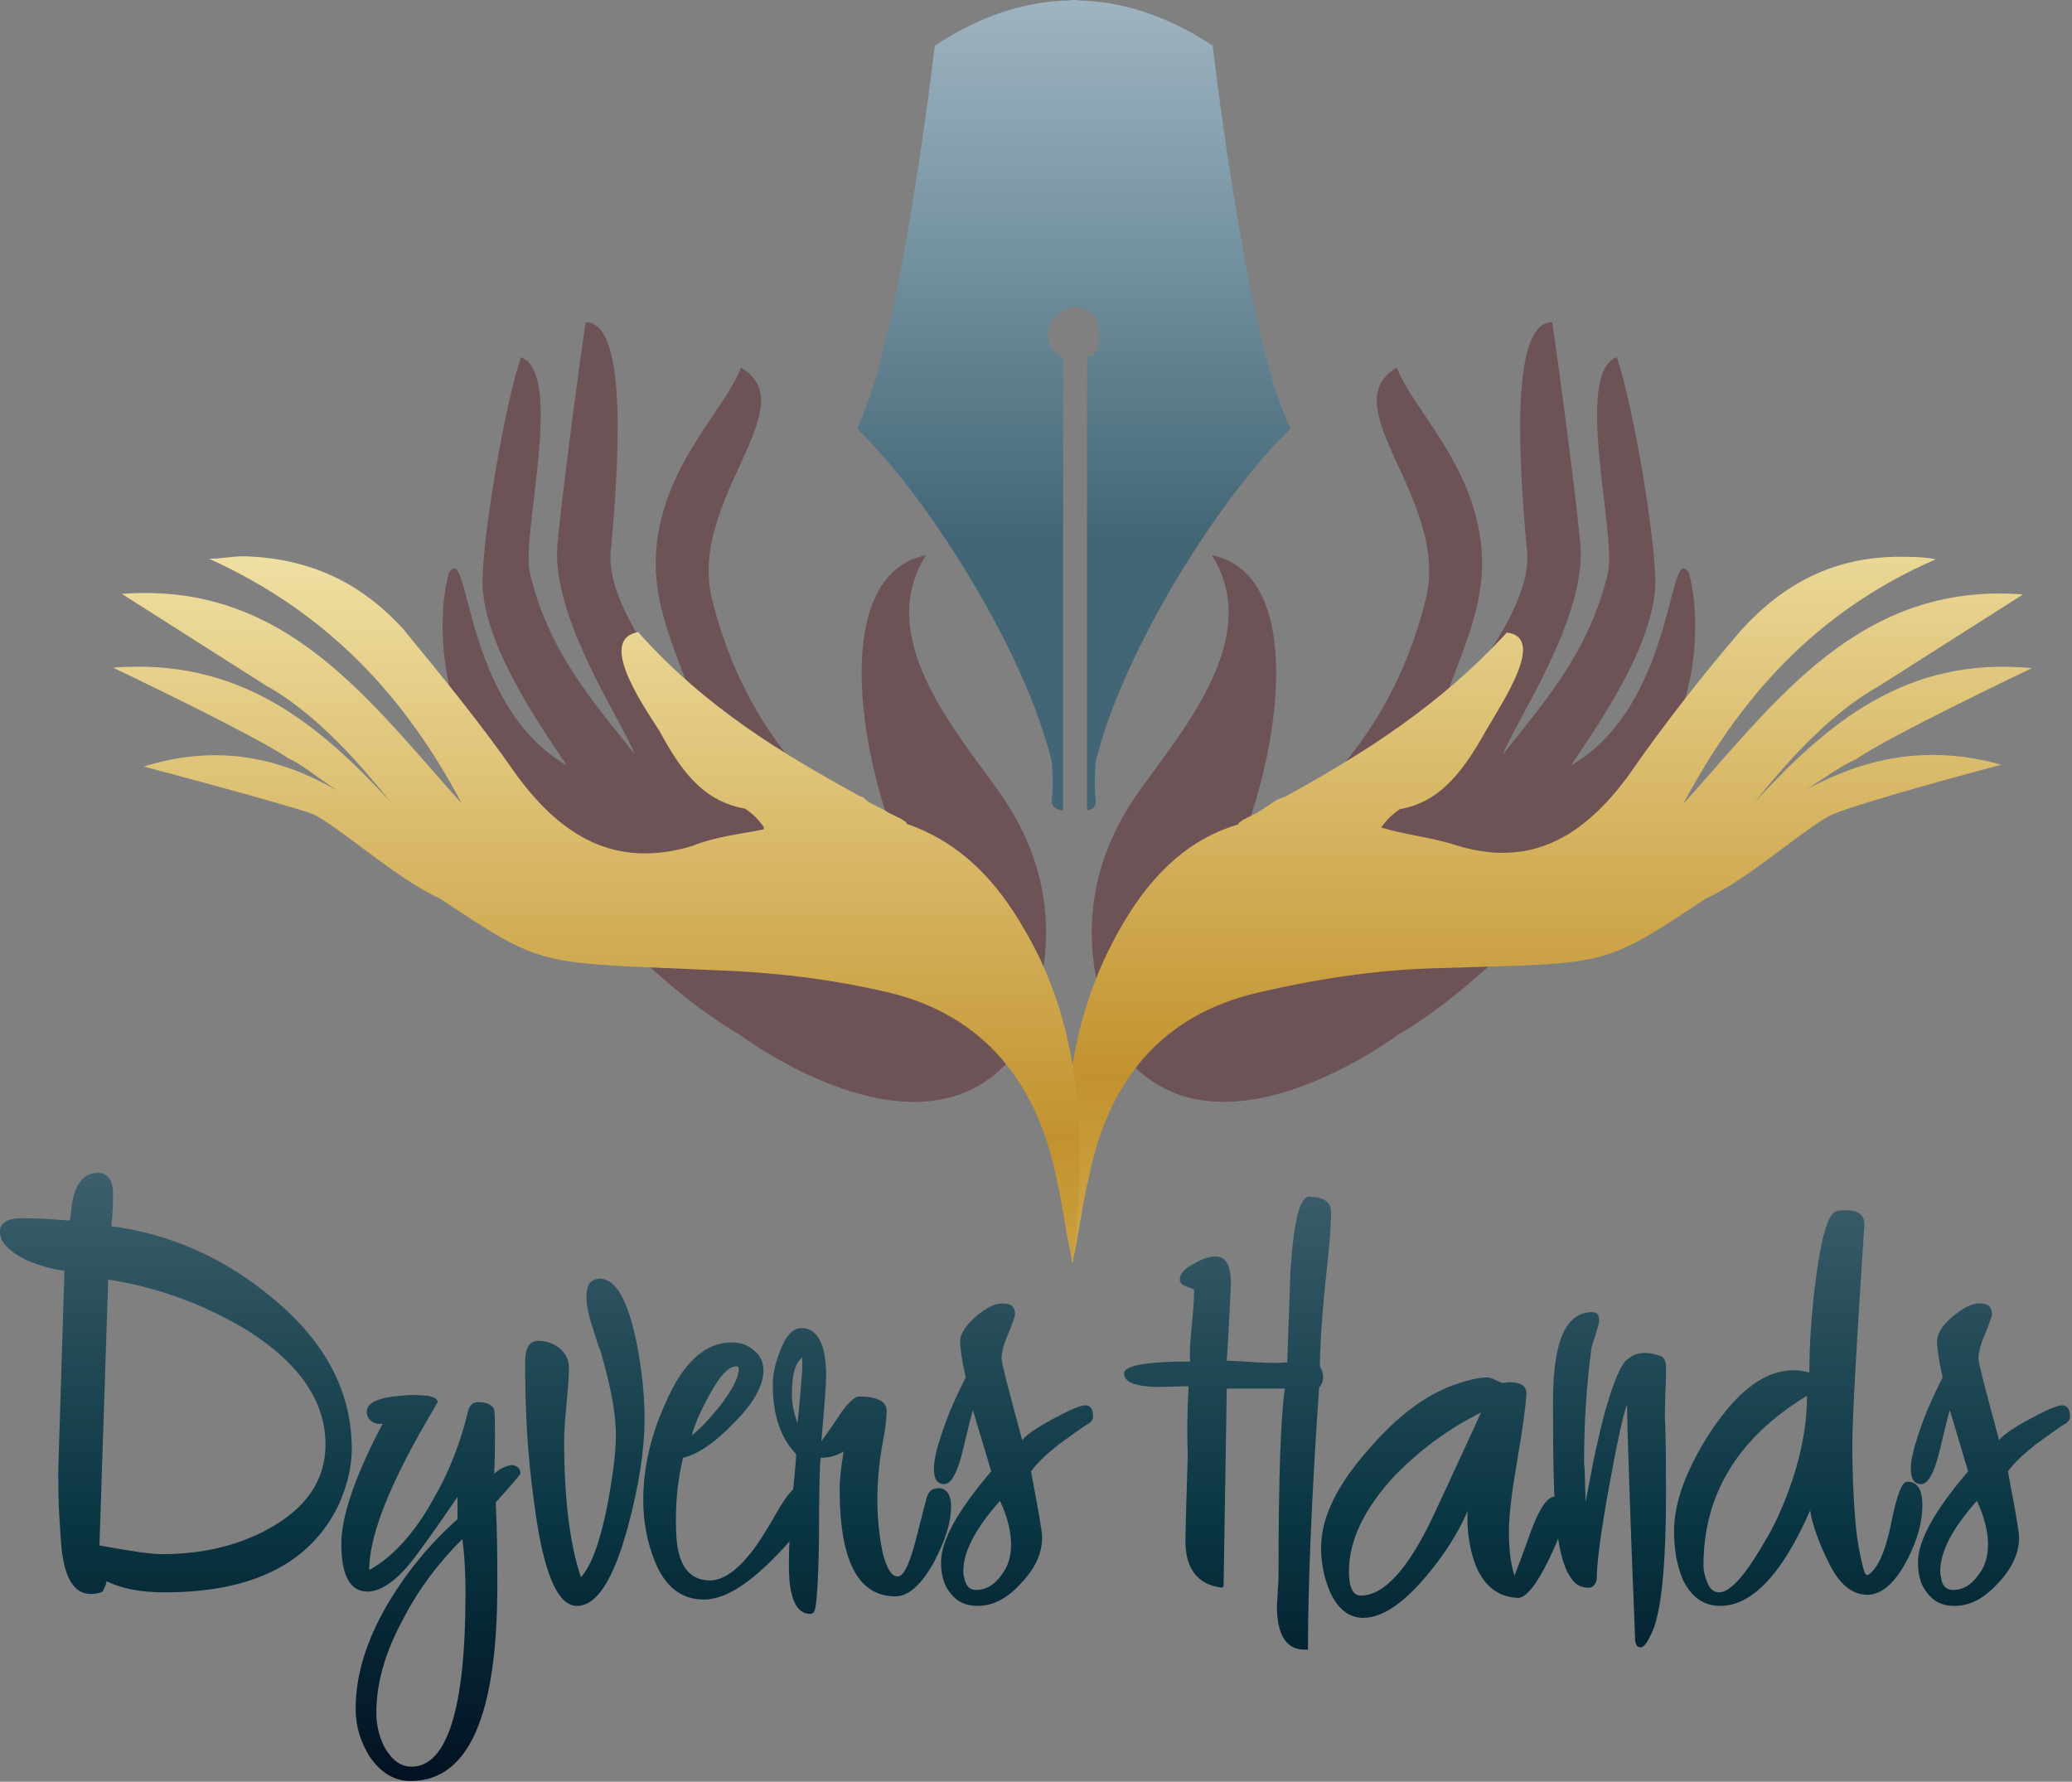 <?xml version="1.0" encoding="UTF-8" standalone="no"?>
<!DOCTYPE svg PUBLIC "-//W3C//DTD SVG 1.1//EN" "http://www.w3.org/Graphics/SVG/1.1/DTD/svg11.dtd">
<svg width="100%" height="100%" viewBox="0 0 1099 945" version="1.1" xmlns="http://www.w3.org/2000/svg" xmlns:xlink="http://www.w3.org/1999/xlink" xml:space="preserve" xmlns:serif="http://www.serif.com/" style="fill-rule:evenodd;clip-rule:evenodd;stroke-linejoin:round;stroke-miterlimit:1.414;">
    <rect x="0" y="0" width="1099" height="945" fill="#808080" stroke="none"/>
    <g transform="matrix(-1.83333e-05,422.192,422.192,1.83333e-05,93.28,581.533)">
        <path d="M0.138,-0.131L0.156,-0.133C0.154,-0.157 0.153,-0.177 0.153,-0.193C0.153,-0.212 0.159,-0.221 0.17,-0.221C0.183,-0.221 0.194,-0.21 0.205,-0.189C0.212,-0.173 0.217,-0.156 0.219,-0.14L0.446,-0.147C0.465,-0.148 0.489,-0.148 0.517,-0.147C0.55,-0.145 0.571,-0.144 0.579,-0.142C0.61,-0.137 0.625,-0.125 0.625,-0.107C0.625,-0.101 0.624,-0.096 0.622,-0.092C0.616,-0.089 0.611,-0.087 0.609,-0.087C0.618,-0.069 0.623,-0.045 0.623,-0.014C0.623,0.097 0.586,0.17 0.512,0.205C0.489,0.215 0.466,0.221 0.443,0.221C0.371,0.221 0.308,0.188 0.253,0.121C0.203,0.061 0.173,-0.006 0.163,-0.081C0.144,-0.079 0.13,-0.079 0.122,-0.079C0.105,-0.079 0.096,-0.086 0.096,-0.098C0.096,-0.116 0.11,-0.127 0.138,-0.131ZM0.564,-0.096L0.23,-0.085C0.24,-0.021 0.262,0.037 0.294,0.09C0.335,0.155 0.383,0.188 0.437,0.188C0.483,0.188 0.518,0.163 0.544,0.115C0.565,0.076 0.575,0.032 0.575,-0.018C0.575,-0.032 0.571,-0.058 0.564,-0.096Z" style="fill:url(#_Linear1);fill-rule:nonzero;"/>
    </g>
    <g transform="matrix(-1.83333e-05,422.191,422.191,1.83333e-05,228.747,581.533)">
        <path d="M0.377,-0.048C0.38,-0.07 0.386,-0.081 0.396,-0.081C0.401,-0.081 0.405,-0.079 0.408,-0.075C0.411,-0.071 0.412,-0.066 0.411,-0.061C0.477,-0.096 0.528,-0.113 0.562,-0.113C0.602,-0.113 0.622,-0.102 0.622,-0.08C0.622,-0.062 0.606,-0.04 0.574,-0.017C0.543,0.006 0.519,0.022 0.503,0.033L0.531,0.033C0.563,-0.003 0.599,-0.032 0.638,-0.055C0.684,-0.082 0.728,-0.095 0.769,-0.095C0.791,-0.095 0.811,-0.089 0.83,-0.077C0.85,-0.063 0.86,-0.046 0.86,-0.026C0.86,0.047 0.778,0.083 0.614,0.083C0.586,0.083 0.551,0.083 0.51,0.081C0.489,0.1 0.477,0.11 0.474,0.112C0.468,0.112 0.464,0.109 0.463,0.101C0.464,0.094 0.467,0.087 0.474,0.079C0.454,0.08 0.438,0.08 0.425,0.08C0.405,0.08 0.394,0.08 0.391,0.078C0.386,0.074 0.384,0.067 0.384,0.059C0.384,0.052 0.388,0.048 0.396,0.046C0.434,0.037 0.471,0.023 0.507,0.002C0.55,-0.022 0.579,-0.049 0.595,-0.078C0.556,-0.078 0.499,-0.057 0.424,-0.015L0.384,0.008C0.38,0.008 0.378,0.004 0.376,-0.004C0.376,-0.01 0.375,-0.016 0.375,-0.023C0.375,-0.03 0.376,-0.039 0.377,-0.048ZM0.817,-0.059C0.803,-0.066 0.789,-0.069 0.774,-0.069C0.737,-0.069 0.698,-0.058 0.656,-0.035C0.619,-0.016 0.586,0.009 0.556,0.039C0.577,0.042 0.6,0.043 0.625,0.043C0.769,0.043 0.842,0.02 0.842,-0.025C0.842,-0.039 0.833,-0.05 0.817,-0.059Z" style="fill:url(#_Linear2);fill-rule:nonzero;"/>
    </g>
    <g transform="matrix(-1.83333e-05,422.192,422.192,1.83333e-05,310.205,581.533)">
        <path d="M0.251,0.002C0.261,0.002 0.274,0.004 0.291,0.01C0.301,0.013 0.311,0.016 0.321,0.02C0.362,0.032 0.397,0.039 0.426,0.039C0.448,0.039 0.478,0.035 0.515,0.028C0.56,0.019 0.59,0.008 0.604,-0.005C0.562,-0.019 0.505,-0.026 0.433,-0.026C0.422,-0.026 0.407,-0.025 0.386,-0.023C0.366,-0.021 0.35,-0.02 0.34,-0.02C0.331,-0.02 0.323,-0.024 0.316,-0.032C0.31,-0.04 0.307,-0.049 0.307,-0.058C0.307,-0.07 0.316,-0.075 0.334,-0.075C0.394,-0.075 0.452,-0.072 0.508,-0.064C0.596,-0.053 0.64,-0.035 0.64,-0.01C0.64,0.015 0.607,0.036 0.541,0.054C0.489,0.068 0.444,0.075 0.405,0.075C0.377,0.075 0.345,0.072 0.309,0.065C0.256,0.054 0.229,0.039 0.229,0.019C0.229,0.007 0.237,0.002 0.251,0.002Z" style="fill:url(#_Linear3);fill-rule:nonzero;"/>
    </g>
    <g transform="matrix(-1.83333e-05,422.191,422.191,1.83333e-05,385.941,581.533)">
        <path d="M0.385,-0.078C0.427,-0.097 0.467,-0.106 0.507,-0.106C0.535,-0.106 0.561,-0.101 0.585,-0.091C0.617,-0.078 0.632,-0.057 0.632,-0.03C0.632,-0.006 0.616,0.022 0.583,0.055C0.55,0.089 0.523,0.106 0.502,0.106C0.499,0.106 0.496,0.105 0.492,0.102C0.489,0.099 0.488,0.096 0.488,0.093C0.488,0.086 0.497,0.077 0.517,0.065C0.547,0.048 0.567,0.035 0.576,0.027C0.597,0.01 0.608,-0.007 0.608,-0.022C0.608,-0.042 0.597,-0.055 0.575,-0.061C0.564,-0.064 0.55,-0.065 0.533,-0.065C0.505,-0.065 0.478,-0.062 0.454,-0.056C0.449,-0.036 0.434,-0.015 0.41,0.008C0.385,0.033 0.363,0.045 0.344,0.045C0.334,0.045 0.325,0.041 0.319,0.033C0.312,0.025 0.309,0.016 0.309,0.005C0.309,-0.028 0.334,-0.056 0.385,-0.078ZM0.377,-0.024C0.351,-0.01 0.339,0.001 0.339,0.011C0.339,0.013 0.34,0.014 0.342,0.014C0.353,0.014 0.368,0.006 0.388,-0.009C0.403,-0.021 0.416,-0.033 0.426,-0.045C0.414,-0.042 0.397,-0.035 0.377,-0.024Z" style="fill:url(#_Linear4);fill-rule:nonzero;"/>
    </g>
    <g transform="matrix(-1.83333e-05,422.191,422.191,1.83333e-05,457.182,581.533)">
        <path d="M0.32,-0.103C0.335,-0.109 0.349,-0.112 0.362,-0.112C0.401,-0.112 0.429,-0.102 0.449,-0.083C0.45,-0.082 0.467,-0.084 0.501,-0.087C0.548,-0.091 0.584,-0.093 0.609,-0.091C0.636,-0.088 0.65,-0.08 0.65,-0.065C0.65,-0.063 0.649,-0.061 0.647,-0.06C0.642,-0.057 0.613,-0.055 0.559,-0.054C0.497,-0.054 0.462,-0.053 0.454,-0.052C0.454,-0.041 0.451,-0.031 0.446,-0.023C0.464,-0.026 0.48,-0.028 0.494,-0.028C0.583,-0.028 0.628,-0.005 0.628,0.042C0.628,0.059 0.613,0.075 0.584,0.091C0.557,0.105 0.535,0.112 0.515,0.112C0.5,0.112 0.492,0.106 0.492,0.096C0.492,0.094 0.493,0.092 0.493,0.09C0.495,0.085 0.5,0.082 0.509,0.08L0.548,0.07C0.585,0.061 0.603,0.053 0.603,0.045C0.603,0.037 0.593,0.031 0.573,0.026C0.529,0.017 0.482,0.017 0.43,0.027C0.414,0.03 0.403,0.031 0.395,0.031C0.383,0.031 0.377,0.019 0.377,-0.004C0.377,-0.009 0.385,-0.018 0.4,-0.028C0.42,-0.041 0.43,-0.049 0.433,-0.051C0.388,-0.047 0.361,-0.045 0.351,-0.045C0.311,-0.045 0.291,-0.056 0.291,-0.076C0.291,-0.087 0.301,-0.096 0.32,-0.103ZM0.374,-0.088C0.35,-0.088 0.335,-0.084 0.328,-0.075L0.344,-0.075C0.371,-0.077 0.393,-0.079 0.41,-0.081C0.397,-0.086 0.385,-0.088 0.374,-0.088Z" style="fill:url(#_Linear5);fill-rule:nonzero;"/>
    </g>
    <g transform="matrix(-1.83333e-05,422.192,422.192,1.83333e-05,537.559,581.533)">
        <path d="M0.277,-0.048C0.288,-0.06 0.298,-0.067 0.308,-0.067C0.316,-0.067 0.331,-0.065 0.353,-0.06C0.369,-0.068 0.387,-0.077 0.409,-0.085C0.436,-0.095 0.455,-0.1 0.468,-0.1C0.48,-0.1 0.487,-0.096 0.487,-0.087C0.487,-0.078 0.472,-0.07 0.442,-0.063C0.421,-0.058 0.404,-0.054 0.394,-0.051L0.471,-0.028C0.52,-0.07 0.558,-0.091 0.585,-0.091C0.6,-0.091 0.613,-0.088 0.623,-0.08C0.635,-0.071 0.64,-0.06 0.64,-0.045C0.64,-0.026 0.631,-0.008 0.611,0.01C0.592,0.028 0.573,0.036 0.554,0.036C0.546,0.036 0.519,0.031 0.471,0.022C0.46,0.03 0.449,0.042 0.437,0.057C0.425,0.074 0.415,0.087 0.41,0.096C0.407,0.099 0.405,0.1 0.403,0.1C0.393,0.1 0.388,0.097 0.388,0.09C0.388,0.084 0.394,0.07 0.406,0.048C0.418,0.026 0.427,0.014 0.432,0.011C0.369,-0.006 0.335,-0.015 0.329,-0.015C0.321,-0.015 0.31,-0.012 0.297,-0.006C0.284,-0.001 0.276,0.002 0.274,0.002C0.264,0.002 0.26,-0.003 0.26,-0.014C0.26,-0.024 0.266,-0.035 0.277,-0.048ZM0.604,-0.062C0.601,-0.063 0.599,-0.063 0.596,-0.063C0.572,-0.063 0.543,-0.048 0.508,-0.017C0.529,-0.007 0.548,-0.003 0.563,-0.003C0.578,-0.003 0.591,-0.007 0.601,-0.015C0.614,-0.024 0.62,-0.035 0.62,-0.047C0.62,-0.055 0.615,-0.06 0.604,-0.062Z" style="fill:url(#_Linear6);fill-rule:nonzero;"/>
    </g>
    <g transform="matrix(-1.83333e-05,422.192,422.192,1.83333e-05,651.111,581.533)">
        <path d="M0.219,0.079L0.334,0.075C0.335,0.066 0.335,0.054 0.334,0.037C0.333,0.019 0.332,0.007 0.332,-0.001C0.288,0.002 0.257,0.003 0.24,0.004C0.214,0.005 0.201,-0.001 0.201,-0.015C0.201,-0.023 0.204,-0.032 0.21,-0.042C0.216,-0.054 0.223,-0.06 0.23,-0.06C0.234,-0.06 0.237,-0.057 0.239,-0.051C0.241,-0.045 0.242,-0.042 0.244,-0.042C0.253,-0.042 0.268,-0.043 0.288,-0.045C0.308,-0.047 0.322,-0.048 0.333,-0.047C0.333,-0.102 0.338,-0.13 0.348,-0.13C0.359,-0.13 0.364,-0.116 0.365,-0.09L0.364,-0.049C0.402,-0.051 0.43,-0.051 0.449,-0.05C0.516,-0.052 0.552,-0.053 0.558,-0.053C0.593,-0.053 0.613,-0.038 0.617,-0.008C0.617,-0.006 0.616,-0.005 0.614,-0.005L0.367,-0.001L0.367,0.072C0.399,0.067 0.476,0.064 0.6,0.064C0.604,0.064 0.611,0.064 0.62,0.063C0.629,0.063 0.636,0.062 0.64,0.062C0.677,0.062 0.695,0.074 0.695,0.097L0.695,0.101C0.62,0.101 0.51,0.105 0.366,0.115C0.362,0.118 0.358,0.12 0.353,0.12C0.348,0.12 0.344,0.119 0.339,0.116C0.317,0.116 0.284,0.118 0.242,0.122C0.198,0.127 0.165,0.13 0.145,0.13C0.132,0.13 0.126,0.12 0.126,0.102C0.126,0.091 0.157,0.083 0.219,0.079Z" style="fill:url(#_Linear7);fill-rule:nonzero;"/>
    </g>
    <g transform="matrix(-1.83333e-05,422.192,422.192,1.83333e-05,765.302,581.533)">
        <path d="M0.36,0.021C0.372,-0.018 0.4,-0.056 0.443,-0.093C0.488,-0.133 0.529,-0.153 0.567,-0.153C0.587,-0.153 0.605,-0.149 0.622,-0.142C0.644,-0.132 0.655,-0.118 0.655,-0.1C0.655,-0.077 0.638,-0.051 0.604,-0.022C0.577,0.001 0.549,0.019 0.521,0.031C0.548,0.03 0.571,0.034 0.591,0.042C0.616,0.053 0.629,0.07 0.63,0.095C0.629,0.105 0.613,0.118 0.582,0.133C0.554,0.147 0.533,0.153 0.519,0.153C0.509,0.153 0.503,0.149 0.503,0.14C0.503,0.131 0.518,0.121 0.548,0.11C0.579,0.099 0.597,0.092 0.602,0.09C0.587,0.085 0.568,0.083 0.547,0.083C0.525,0.083 0.494,0.087 0.454,0.094C0.418,0.1 0.391,0.104 0.373,0.105C0.364,0.105 0.359,0.098 0.359,0.084C0.359,0.079 0.36,0.077 0.36,0.075C0.357,0.067 0.354,0.062 0.353,0.058C0.353,0.058 0.353,0.057 0.353,0.056C0.353,0.048 0.355,0.036 0.36,0.021ZM0.597,-0.118C0.558,-0.118 0.518,-0.099 0.477,-0.061C0.445,-0.03 0.418,0.006 0.397,0.048C0.48,0.01 0.525,-0.011 0.529,-0.013C0.594,-0.044 0.627,-0.074 0.627,-0.103C0.627,-0.113 0.617,-0.118 0.597,-0.118Z" style="fill:url(#_Linear8);fill-rule:nonzero;"/>
    </g>
    <g transform="matrix(-1.83333e-05,422.191,422.191,1.83333e-05,853.69,581.533)">
        <path d="M0.383,-0.071C0.458,-0.071 0.508,-0.07 0.534,-0.067C0.568,-0.064 0.591,-0.058 0.604,-0.049C0.614,-0.043 0.618,-0.034 0.617,-0.024C0.616,-0.02 0.612,-0.017 0.606,-0.016C0.586,-0.016 0.549,-0.011 0.498,-0.002C0.437,0.009 0.4,0.017 0.387,0.022C0.406,0.022 0.503,0.025 0.678,0.032C0.688,0.032 0.692,0.034 0.692,0.039C0.692,0.044 0.684,0.049 0.667,0.056C0.638,0.066 0.582,0.071 0.499,0.071C0.472,0.071 0.443,0.071 0.412,0.07C0.402,0.069 0.39,0.07 0.376,0.07C0.357,0.071 0.345,0.071 0.34,0.071C0.333,0.071 0.328,0.069 0.326,0.064C0.32,0.047 0.321,0.033 0.33,0.023C0.333,0.018 0.341,0.014 0.352,0.009C0.372,0.001 0.398,-0.007 0.43,-0.014C0.446,-0.018 0.472,-0.023 0.509,-0.03C0.481,-0.031 0.465,-0.031 0.461,-0.032C0.411,-0.032 0.364,-0.029 0.319,-0.023C0.316,-0.023 0.31,-0.021 0.301,-0.018C0.291,-0.015 0.285,-0.013 0.281,-0.013C0.274,-0.013 0.271,-0.016 0.271,-0.021C0.271,-0.022 0.271,-0.022 0.271,-0.022C0.271,-0.055 0.308,-0.071 0.383,-0.071Z" style="fill:url(#_Linear9);fill-rule:nonzero;"/>
    </g>
    <g transform="matrix(-1.83333e-05,422.191,422.191,1.83333e-05,953.78,581.533)">
        <path d="M0.145,0.046C0.151,0.036 0.182,0.028 0.238,0.021C0.28,0.016 0.316,0.014 0.347,0.014C0.345,0.007 0.344,0.001 0.344,-0.006C0.344,-0.042 0.37,-0.076 0.421,-0.11C0.469,-0.141 0.51,-0.156 0.547,-0.156C0.57,-0.156 0.59,-0.152 0.607,-0.145C0.629,-0.134 0.64,-0.119 0.64,-0.098C0.64,-0.058 0.6,-0.02 0.52,0.015C0.539,0.018 0.561,0.026 0.585,0.038C0.612,0.051 0.626,0.067 0.626,0.087C0.626,0.105 0.611,0.122 0.582,0.137C0.557,0.15 0.534,0.156 0.514,0.156C0.494,0.156 0.484,0.15 0.484,0.137C0.484,0.13 0.501,0.124 0.535,0.117C0.571,0.11 0.593,0.1 0.601,0.088C0.602,0.086 0.6,0.084 0.597,0.083C0.579,0.078 0.559,0.074 0.535,0.072C0.501,0.069 0.469,0.068 0.437,0.068C0.405,0.068 0.314,0.073 0.163,0.083C0.149,0.084 0.143,0.076 0.143,0.06C0.143,0.055 0.143,0.051 0.145,0.046ZM0.611,-0.114C0.604,-0.117 0.597,-0.119 0.589,-0.119C0.5,-0.119 0.429,-0.076 0.376,0.011L0.377,0.011C0.415,0.011 0.455,0.003 0.498,-0.013C0.519,-0.021 0.537,-0.029 0.554,-0.039C0.598,-0.064 0.621,-0.083 0.623,-0.098C0.623,-0.098 0.623,-0.099 0.623,-0.099C0.623,-0.106 0.619,-0.111 0.611,-0.114Z" style="fill:url(#_Linear10);fill-rule:nonzero;"/>
    </g>
    <g transform="matrix(-1.83333e-05,422.192,422.192,1.83333e-05,1055.72,581.533)">
        <path d="M0.277,-0.048C0.288,-0.061 0.298,-0.067 0.308,-0.067C0.316,-0.067 0.331,-0.065 0.353,-0.06C0.369,-0.068 0.387,-0.077 0.409,-0.085C0.436,-0.095 0.455,-0.1 0.468,-0.1C0.48,-0.1 0.487,-0.096 0.487,-0.087C0.487,-0.078 0.472,-0.07 0.442,-0.063C0.421,-0.058 0.404,-0.054 0.394,-0.051L0.471,-0.028C0.52,-0.07 0.558,-0.091 0.585,-0.091C0.6,-0.091 0.613,-0.088 0.623,-0.08C0.635,-0.071 0.64,-0.06 0.64,-0.045C0.64,-0.026 0.631,-0.008 0.611,0.01C0.592,0.028 0.573,0.036 0.554,0.036C0.546,0.036 0.519,0.031 0.471,0.022C0.46,0.03 0.449,0.042 0.437,0.057C0.425,0.074 0.415,0.087 0.41,0.096C0.407,0.099 0.405,0.1 0.403,0.1C0.393,0.1 0.388,0.097 0.388,0.09C0.388,0.084 0.394,0.07 0.406,0.048C0.418,0.026 0.427,0.014 0.432,0.011C0.369,-0.006 0.335,-0.015 0.329,-0.015C0.321,-0.015 0.31,-0.012 0.297,-0.006C0.284,-0.001 0.276,0.002 0.274,0.002C0.264,0.002 0.26,-0.003 0.26,-0.014C0.26,-0.024 0.266,-0.035 0.277,-0.048ZM0.604,-0.062C0.601,-0.063 0.599,-0.063 0.596,-0.063C0.572,-0.063 0.543,-0.048 0.508,-0.017C0.529,-0.007 0.548,-0.003 0.563,-0.003C0.578,-0.003 0.591,-0.007 0.601,-0.015C0.614,-0.024 0.62,-0.035 0.62,-0.047C0.62,-0.055 0.615,-0.061 0.604,-0.062Z" style="fill:url(#_Linear11);fill-rule:nonzero;"/>
    </g>
    <g transform="matrix(4.167,0,0,4.167,884.365,403.948)">
        <path d="M0,-2.674C-16.174,25.086 -34.191,34.698 -34.191,34.698C-34.191,34.698 -58.765,53.291 -70.26,35.826C-74.956,24.182 -74.333,13.597 -67.004,3.433C-61.433,-4.293 -51.424,-16.076 -57.999,-26.279C-46.009,-23.854 -49.137,-1.457 -54.888,11.898C-42.361,4.287 -34.227,-6.534 -30.734,-20.742C-27.658,-33.286 -42.799,-45.266 -34.434,-50.152C-32.463,-44.937 -25.012,-38.237 -23.75,-28.008C-22.686,-19.406 -26.902,-13.195 -29.225,-4.805C-24.039,-11.766 -16.906,-20.742 -17.908,-27.254C-19.152,-40.926 -19.619,-55.965 -14.664,-55.918C-13.564,-48.682 -11.396,-31.731 -11.059,-27.519C-10.303,-18.098 -19.648,-4.621 -20.922,-0.893C-16.934,-6.177 -9.986,-13.339 -7.549,-24.113C-6.465,-28.902 -11.963,-49.431 -6.441,-51.471C-4.393,-45.755 -1.199,-26.914 -1.562,-21.947C-2.201,-13.24 -10.844,-1.902 -12.232,0.467C1.043,-7.254 0.059,-28.164 2.713,-24.073C4.072,-19.631 4.16,-9.819 0,-2.674" style="fill:rgb(109,82,86);fill-rule:nonzero;"/>
    </g>
    <g transform="matrix(4.167,0,0,4.167,542.328,243.529)">
        <path d="M0,74.327C-11.501,91.792 -36.075,73.198 -36.075,73.198C-36.075,73.198 -54.092,63.587 -70.266,35.827C-74.426,28.682 -74.339,18.869 -72.974,14.427C-70.317,10.336 -71.309,31.246 -58.033,38.967C-59.422,36.599 -68.064,25.26 -68.698,16.553C-69.067,11.586 -65.875,-7.255 -63.823,-12.97C-58.304,-10.93 -63.8,9.599 -62.717,14.387C-60.28,25.161 -53.331,32.324 -49.344,37.608C-50.617,33.879 -59.964,20.403 -59.203,10.982C-58.868,6.77 -56.696,-10.181 -55.602,-17.418C-50.641,-17.465 -51.113,-2.425 -52.357,11.246C-53.36,17.758 -46.228,26.735 -41.041,33.696C-43.363,25.305 -47.581,19.094 -46.515,10.493C-45.248,0.264 -37.804,-6.436 -35.833,-11.651C-27.467,-6.765 -42.609,5.214 -39.532,17.758C-36.04,31.966 -27.904,42.787 -15.378,50.399C-21.123,37.043 -24.257,14.647 -12.267,12.221C-18.841,22.424 -8.827,34.207 -3.262,41.934C4.073,52.098 4.696,62.682 0,74.327" style="fill:rgb(109,82,86);fill-rule:nonzero;"/>
    </g>
    <g transform="matrix(-7.881,1221.67,-1221.67,-7.881,822.001,-160.38)">
        <path d="M0.404,-0.086C0.424,-0.069 0.446,-0.052 0.468,-0.037C0.494,-0.018 0.509,0.005 0.498,0.039C0.495,0.049 0.494,0.06 0.491,0.07C0.491,0.07 0.491,0.07 0.491,0.07C0.488,0.068 0.485,0.065 0.483,0.062C0.48,0.046 0.469,0.036 0.449,0.025C0.435,0.017 0.408,-0.001 0.406,0.016C0.438,0.045 0.459,0.078 0.478,0.112C0.478,0.113 0.479,0.114 0.479,0.115C0.481,0.118 0.483,0.121 0.485,0.124C0.486,0.126 0.487,0.128 0.488,0.13C0.489,0.131 0.489,0.132 0.49,0.132C0.496,0.152 0.51,0.168 0.532,0.181C0.579,0.209 0.63,0.209 0.681,0.203C0.669,0.2 0.656,0.199 0.644,0.196C0.602,0.188 0.573,0.165 0.563,0.123C0.557,0.098 0.553,0.073 0.552,0.048C0.549,-0.029 0.552,-0.025 0.521,-0.071C0.513,-0.089 0.489,-0.115 0.484,-0.126C0.478,-0.14 0.462,-0.199 0.462,-0.199C0.453,-0.166 0.46,-0.139 0.473,-0.115C0.467,-0.124 0.462,-0.131 0.46,-0.136C0.45,-0.15 0.42,-0.212 0.42,-0.212C0.415,-0.157 0.445,-0.123 0.479,-0.092C0.464,-0.104 0.441,-0.123 0.428,-0.146L0.388,-0.208C0.383,-0.137 0.435,-0.101 0.48,-0.061C0.434,-0.085 0.396,-0.118 0.373,-0.17C0.372,-0.165 0.372,-0.16 0.372,-0.155C0.372,-0.126 0.384,-0.104 0.404,-0.086Z" style="fill:url(#_Linear12);fill-rule:nonzero;"/>
    </g>
    <g transform="matrix(7.881,1221.67,1221.67,-7.881,315.929,-126.442)">
        <path d="M0.345,-0.17C0.369,-0.118 0.406,-0.085 0.452,-0.061C0.407,-0.101 0.355,-0.137 0.36,-0.208L0.4,-0.146C0.413,-0.123 0.436,-0.104 0.451,-0.092C0.417,-0.123 0.388,-0.157 0.392,-0.212C0.392,-0.212 0.422,-0.15 0.432,-0.136C0.434,-0.131 0.44,-0.124 0.446,-0.115C0.432,-0.139 0.425,-0.166 0.435,-0.199C0.435,-0.199 0.451,-0.14 0.456,-0.126C0.461,-0.115 0.485,-0.089 0.493,-0.071C0.524,-0.025 0.521,-0.029 0.525,0.048C0.526,0.073 0.529,0.098 0.535,0.123C0.545,0.165 0.575,0.188 0.616,0.196C0.629,0.199 0.641,0.2 0.653,0.203C0.602,0.209 0.551,0.209 0.505,0.181C0.483,0.168 0.469,0.152 0.462,0.132C0.461,0.132 0.461,0.131 0.46,0.13C0.459,0.128 0.458,0.126 0.457,0.124C0.455,0.121 0.454,0.118 0.452,0.115C0.451,0.114 0.45,0.113 0.45,0.112C0.431,0.078 0.411,0.045 0.378,0.016C0.381,-0.001 0.407,0.016 0.421,0.025C0.442,0.036 0.452,0.046 0.455,0.062C0.457,0.065 0.46,0.068 0.463,0.07C0.463,0.07 0.463,0.07 0.464,0.07C0.466,0.06 0.467,0.049 0.471,0.039C0.481,0.005 0.466,-0.018 0.44,-0.037C0.418,-0.052 0.397,-0.069 0.376,-0.086C0.356,-0.104 0.345,-0.126 0.344,-0.155C0.344,-0.16 0.345,-0.165 0.345,-0.17Z" style="fill:url(#_Linear13);fill-rule:nonzero;"/>
    </g>
    <g transform="matrix(-1.54167e-05,352.678,352.678,1.54167e-05,569.518,-68.534)">
        <path d="M0.194,0C0.194,-0.002 0.194,-0.003 0.194,-0.005L0.195,-0.005C0.196,-0.066 0.214,-0.135 0.263,-0.209C0.263,-0.209 0.707,-0.26 0.839,-0.326C0.937,-0.223 1.171,-0.074 1.34,-0.033C1.34,-0.033 1.379,-0.03 1.396,-0.033C1.413,-0.035 1.413,-0.016 1.413,-0.016L0.731,-0.016C0.727,-0.031 0.713,-0.039 0.697,-0.039C0.678,-0.039 0.656,-0.019 0.656,0.001C0.656,0.032 0.681,0.039 0.701,0.039C0.717,0.039 0.728,0.036 0.731,0.02L1.413,0.02C1.413,0.02 1.413,0.035 1.396,0.033C1.379,0.03 1.34,0.033 1.34,0.033C1.171,0.074 0.937,0.223 0.839,0.326C0.707,0.26 0.263,0.209 0.263,0.209C0.214,0.135 0.196,0.066 0.195,0.005L0.194,0.005C0.194,0.003 0.194,0.002 0.194,0Z" style="fill:url(#_Linear14);fill-rule:nonzero;"/>
    </g>
    <defs>
        <linearGradient id="_Linear1" x1="0" y1="0" x2="1" y2="0" gradientUnits="userSpaceOnUse" gradientTransform="matrix(1,6.61744e-24,6.61744e-24,-1,0,-2.87928e-06)"><stop offset="0" style="stop-color:rgb(73,104,118);stop-opacity:1"/><stop offset="0.54" style="stop-color:rgb(9,53,66);stop-opacity:1"/><stop offset="1" style="stop-color:rgb(0,2,20);stop-opacity:1"/></linearGradient>
        <linearGradient id="_Linear2" x1="0" y1="0" x2="1" y2="0" gradientUnits="userSpaceOnUse" gradientTransform="matrix(1,6.61744e-24,6.61744e-24,-1,0,-0)"><stop offset="0" style="stop-color:rgb(73,104,118);stop-opacity:1"/><stop offset="0.54" style="stop-color:rgb(9,53,66);stop-opacity:1"/><stop offset="1" style="stop-color:rgb(0,2,20);stop-opacity:1"/></linearGradient>
        <linearGradient id="_Linear3" x1="0" y1="0" x2="1" y2="0" gradientUnits="userSpaceOnUse" gradientTransform="matrix(1,0,0,-1,-1.77636e-15,6.753e-06)"><stop offset="0" style="stop-color:rgb(73,104,118);stop-opacity:1"/><stop offset="0.54" style="stop-color:rgb(9,53,66);stop-opacity:1"/><stop offset="1" style="stop-color:rgb(0,2,20);stop-opacity:1"/></linearGradient>
        <linearGradient id="_Linear4" x1="0" y1="0" x2="1" y2="0" gradientUnits="userSpaceOnUse" gradientTransform="matrix(1,0,0,-1,0,-7.2139e-06)"><stop offset="0" style="stop-color:rgb(73,104,118);stop-opacity:1"/><stop offset="0.54" style="stop-color:rgb(9,53,66);stop-opacity:1"/><stop offset="1" style="stop-color:rgb(0,2,20);stop-opacity:1"/></linearGradient>
        <linearGradient id="_Linear5" x1="0" y1="0" x2="1" y2="0" gradientUnits="userSpaceOnUse" gradientTransform="matrix(1,0,0,-1,-8.88178e-16,-4.35516e-06)"><stop offset="0" style="stop-color:rgb(73,104,118);stop-opacity:1"/><stop offset="0.54" style="stop-color:rgb(9,53,66);stop-opacity:1"/><stop offset="1" style="stop-color:rgb(0,2,20);stop-opacity:1"/></linearGradient>
        <linearGradient id="_Linear6" x1="0" y1="0" x2="1" y2="0" gradientUnits="userSpaceOnUse" gradientTransform="matrix(1,0,0,-1,0,-3.81527e-06)"><stop offset="0" style="stop-color:rgb(73,104,118);stop-opacity:1"/><stop offset="0.54" style="stop-color:rgb(9,53,66);stop-opacity:1"/><stop offset="1" style="stop-color:rgb(0,2,20);stop-opacity:1"/></linearGradient>
        <linearGradient id="_Linear7" x1="0" y1="0" x2="1" y2="0" gradientUnits="userSpaceOnUse" gradientTransform="matrix(1,0,0,-1,8.88178e-16,-4.95642e-06)"><stop offset="0" style="stop-color:rgb(73,104,118);stop-opacity:1"/><stop offset="0.54" style="stop-color:rgb(9,53,66);stop-opacity:1"/><stop offset="1" style="stop-color:rgb(0,2,20);stop-opacity:1"/></linearGradient>
        <linearGradient id="_Linear8" x1="0" y1="0" x2="1" y2="0" gradientUnits="userSpaceOnUse" gradientTransform="matrix(1,0,0,-1,0,-4.61161e-08)"><stop offset="0" style="stop-color:rgb(73,104,118);stop-opacity:1"/><stop offset="0.54" style="stop-color:rgb(9,53,66);stop-opacity:1"/><stop offset="1" style="stop-color:rgb(0,2,20);stop-opacity:1"/></linearGradient>
        <linearGradient id="_Linear9" x1="0" y1="0" x2="1" y2="0" gradientUnits="userSpaceOnUse" gradientTransform="matrix(1,0,0,-1,-8.88178e-16,1.66165e-05)"><stop offset="0" style="stop-color:rgb(73,104,118);stop-opacity:1"/><stop offset="0.54" style="stop-color:rgb(9,53,66);stop-opacity:1"/><stop offset="1" style="stop-color:rgb(0,2,20);stop-opacity:1"/></linearGradient>
        <linearGradient id="_Linear10" x1="0" y1="0" x2="1" y2="0" gradientUnits="userSpaceOnUse" gradientTransform="matrix(1,0,0,-1,0,1.62999e-05)"><stop offset="0" style="stop-color:rgb(73,104,118);stop-opacity:1"/><stop offset="0.54" style="stop-color:rgb(9,53,66);stop-opacity:1"/><stop offset="1" style="stop-color:rgb(0,2,20);stop-opacity:1"/></linearGradient>
        <linearGradient id="_Linear11" x1="0" y1="0" x2="1" y2="0" gradientUnits="userSpaceOnUse" gradientTransform="matrix(1,0,0,-1,0,-1.54569e-05)"><stop offset="0" style="stop-color:rgb(73,104,118);stop-opacity:1"/><stop offset="0.54" style="stop-color:rgb(9,53,66);stop-opacity:1"/><stop offset="1" style="stop-color:rgb(0,2,20);stop-opacity:1"/></linearGradient>
        <linearGradient id="_Linear12" x1="0" y1="0" x2="1" y2="0" gradientUnits="userSpaceOnUse" gradientTransform="matrix(1,0,0,-1,2.22045e-16,-0.003)"><stop offset="0" style="stop-color:rgb(251,201,37);stop-opacity:1"/><stop offset="0.01" style="stop-color:rgb(251,201,37);stop-opacity:1"/><stop offset="0.25" style="stop-color:rgb(255,251,204);stop-opacity:1"/><stop offset="0.6" style="stop-color:rgb(194,146,46);stop-opacity:1"/><stop offset="0.87" style="stop-color:rgb(238,215,137);stop-opacity:1"/><stop offset="1" style="stop-color:rgb(255,251,204);stop-opacity:1"/></linearGradient>
        <linearGradient id="_Linear13" x1="0" y1="0" x2="1" y2="0" gradientUnits="userSpaceOnUse" gradientTransform="matrix(1,-8.67362e-19,-8.67362e-19,-1,0,-0.003)"><stop offset="0" style="stop-color:rgb(251,201,37);stop-opacity:1"/><stop offset="0.01" style="stop-color:rgb(251,201,37);stop-opacity:1"/><stop offset="0.25" style="stop-color:rgb(255,251,204);stop-opacity:1"/><stop offset="0.6" style="stop-color:rgb(194,146,46);stop-opacity:1"/><stop offset="0.87" style="stop-color:rgb(238,215,137);stop-opacity:1"/><stop offset="1" style="stop-color:rgb(255,251,204);stop-opacity:1"/></linearGradient>
        <linearGradient id="_Linear14" x1="0" y1="0" x2="1" y2="0" gradientUnits="userSpaceOnUse" gradientTransform="matrix(1,0,0,-1,0,4.81778e-06)"><stop offset="0" style="stop-color:rgb(179,197,208);stop-opacity:1"/><stop offset="0.54" style="stop-color:rgb(120,149,163);stop-opacity:1"/><stop offset="1" style="stop-color:rgb(67,102,118);stop-opacity:1"/></linearGradient>
    </defs>
</svg>

